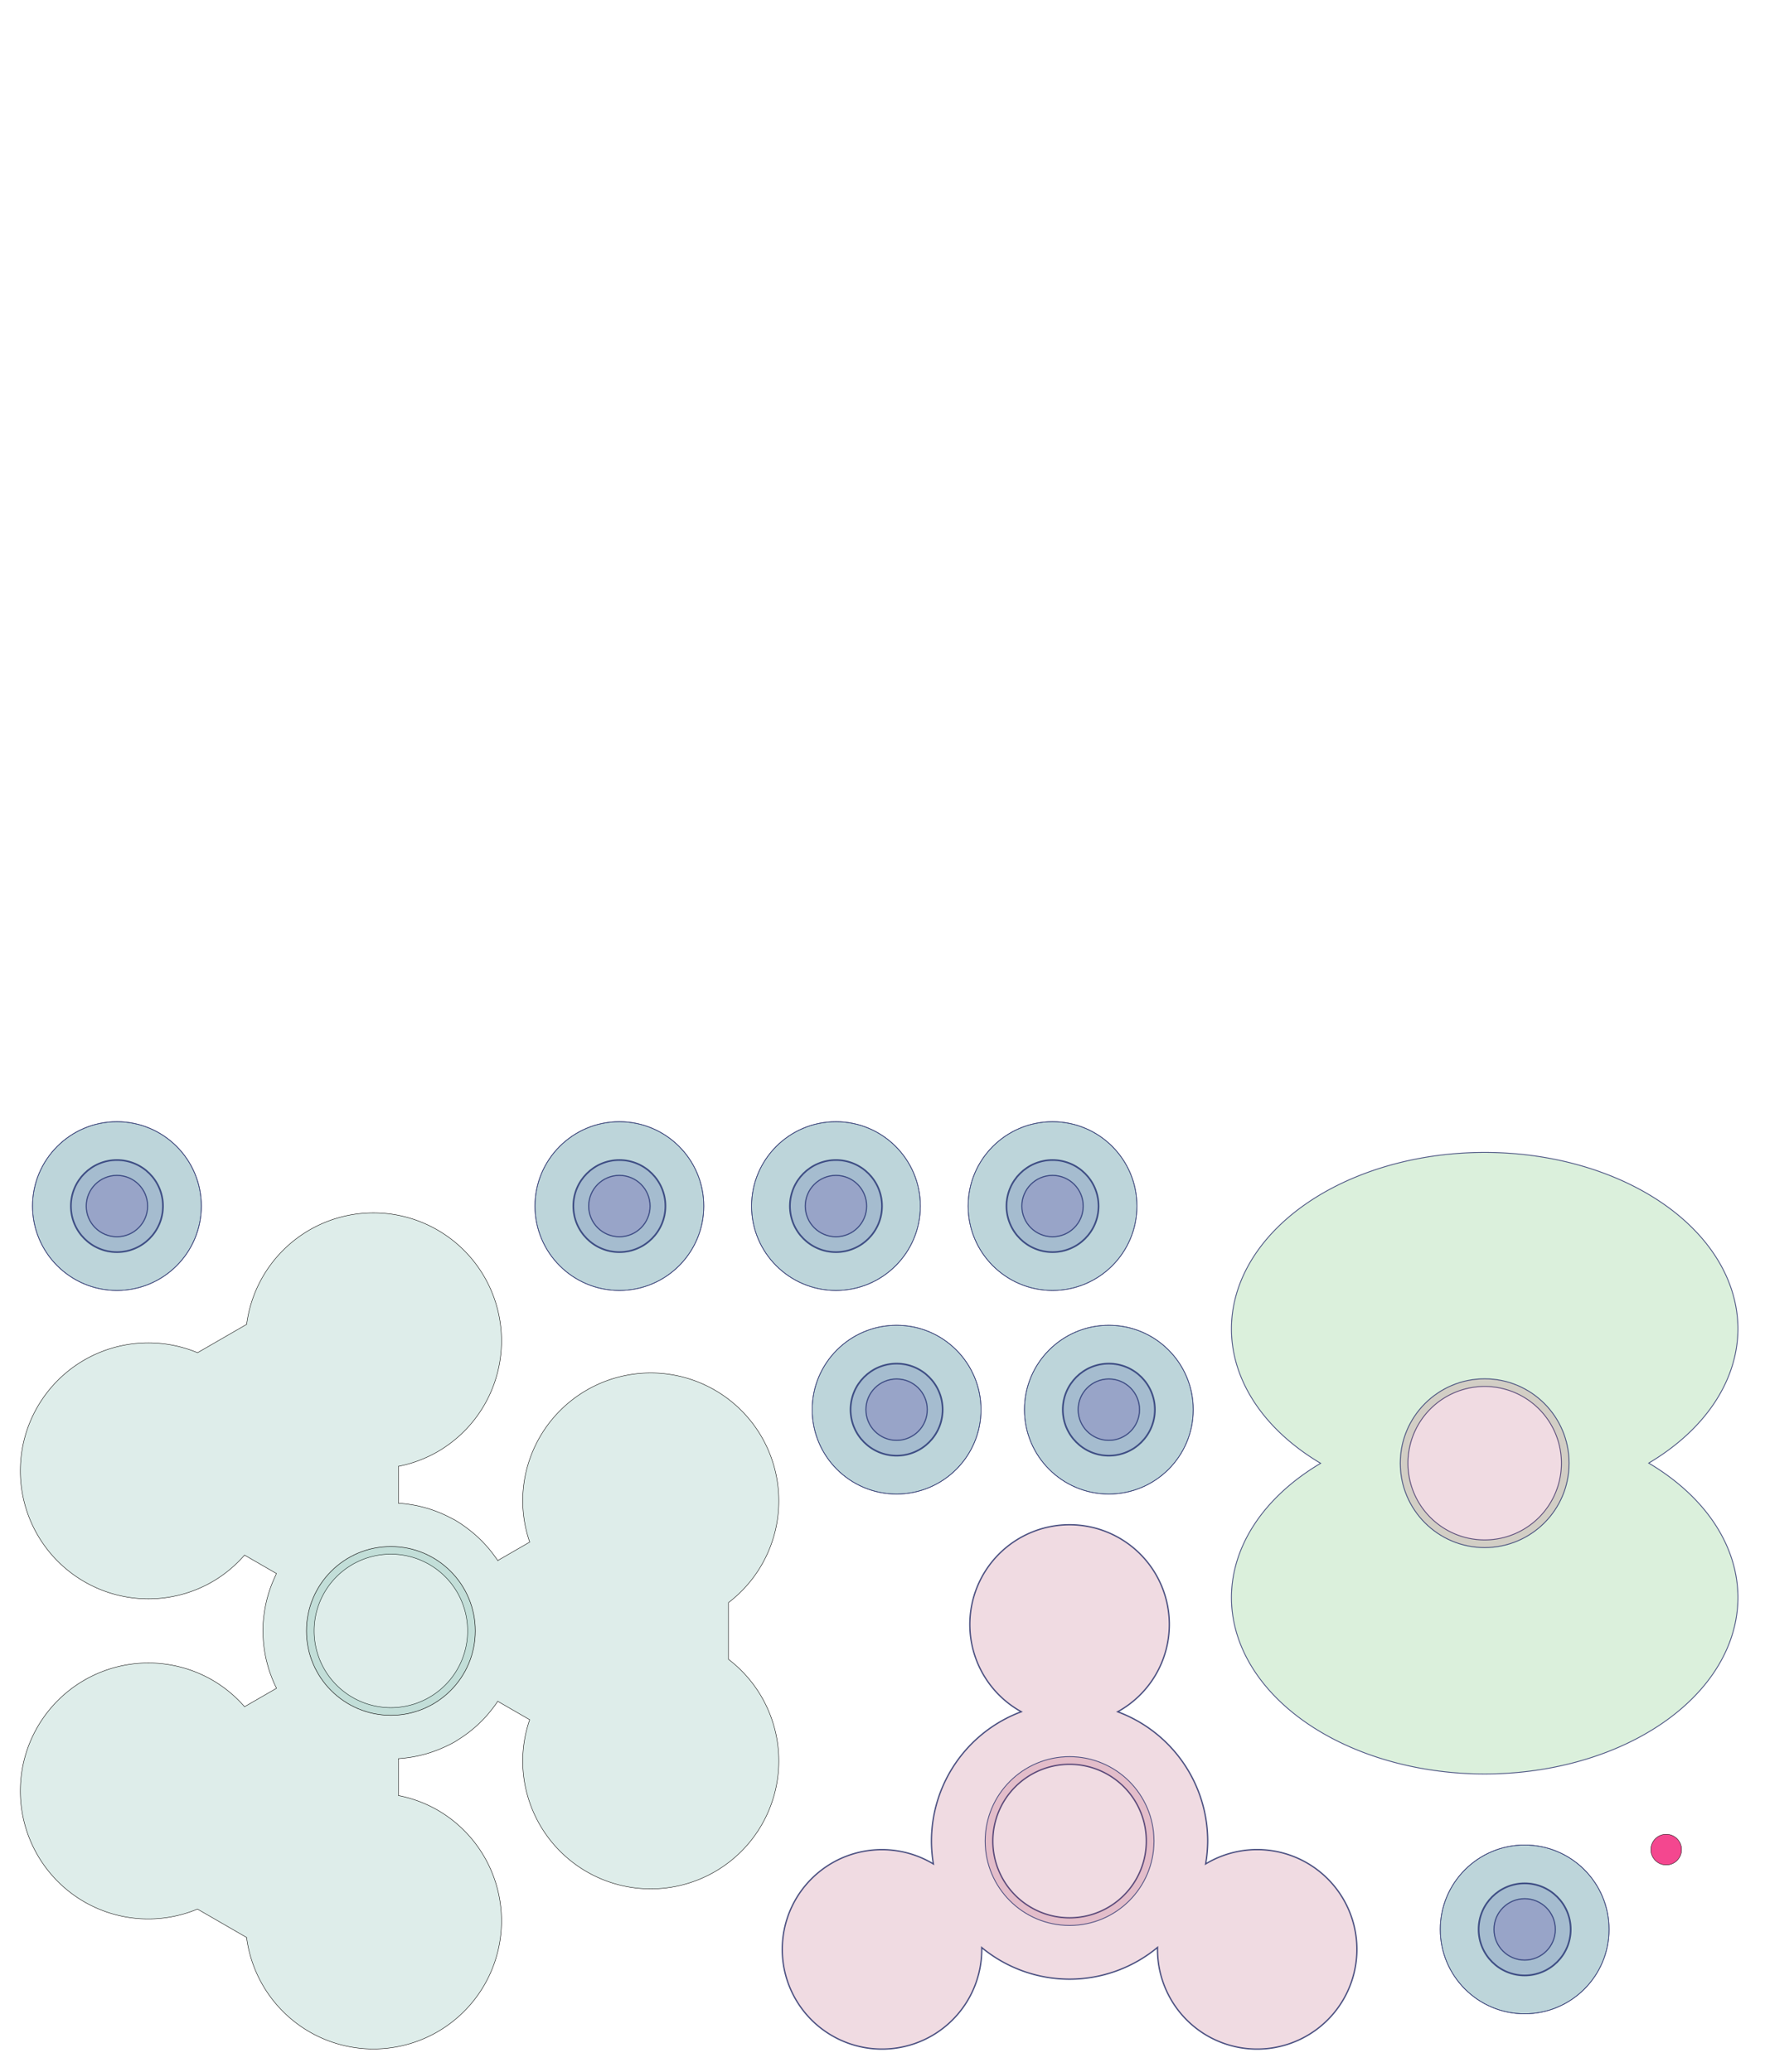 <?xml version="1.0" encoding="UTF-8" standalone="no"?>
<!-- Created with Inkscape (http://www.inkscape.org/) -->

<svg
   xmlns:dc="http://purl.org/dc/elements/1.1/"
   xmlns:cc="http://creativecommons.org/ns#"
   xmlns:rdf="http://www.w3.org/1999/02/22-rdf-syntax-ns#"
   xmlns:svg="http://www.w3.org/2000/svg"
   xmlns="http://www.w3.org/2000/svg"
   xmlns:sodipodi="http://sodipodi.sourceforge.net/DTD/sodipodi-0.dtd"
   xmlns:inkscape="http://www.inkscape.org/namespaces/inkscape"
   width="230mm"
   height="270mm"
   viewBox="0 0 814.961 956.693"
   id="svg2"
   version="1.1"
   inkscape:version="0.91 r13725"
   sodipodi:docname="spinners.svg">
  <defs
     id="defs4" />
  <sodipodi:namedview
     id="base"
     pagecolor="#ffffff"
     bordercolor="#666666"
     borderopacity="1.0"
     inkscape:pageopacity="0.0"
     inkscape:pageshadow="2"
     inkscape:zoom="0.67867725"
     inkscape:cx="637.15766"
     inkscape:cy="314.00693"
     inkscape:document-units="px"
     inkscape:current-layer="layer1"
     showgrid="false"
     showguides="false"
     inkscape:window-width="1440"
     inkscape:window-height="851"
     inkscape:window-x="0"
     inkscape:window-y="1"
     inkscape:window-maximized="1" />
  <g
     inkscape:label="Layer 1"
     inkscape:groupmode="layer"
     id="layer1"
     transform="translate(0,-95.669)">
    <g
       id="spinner3"
       transform="matrix(0,1,-1,0,966.386,574.66)"
       inkscape:label="spinner3">
      <path
         id="path4149"
         d="m 134.646,163.93 a 81.496,116.929 0 0 0 -81.496,116.93 81.496,116.929 0 0 0 81.496,116.93 81.496,116.929 0 0 0 62.055,-41.178 81.496,116.929 0 0 0 61.961,41.178 81.496,116.929 0 0 0 81.496,-116.93 81.496,116.929 0 0 0 -81.496,-116.93 81.496,116.929 0 0 0 -62.057,41.178 81.496,116.929 0 0 0 -61.959,-41.178 z m 62.008,81.496 a 35.433,35.433 0 0 1 35.434,35.434 35.433,35.433 0 0 1 -35.434,35.434 35.433,35.433 0 0 1 -35.434,-35.434 35.433,35.433 0 0 1 35.434,-35.434 z"
         style="opacity:1;fill:#24a22e;fill-opacity:0.167;stroke:#2b336d;stroke-width:0.395;stroke-miterlimit:4;stroke-dasharray:none;stroke-opacity:0.848"
         inkscape:connector-curvature="0" />
      <circle
         r="38.976"
         cy="280.859"
         cx="196.654"
         id="path4147"
         style="opacity:1;fill:#a2244e;fill-opacity:0.167;stroke:#2b336d;stroke-width:0.396;stroke-miterlimit:4;stroke-dasharray:none;stroke-opacity:0.848" />
    </g>
    <g
       id="cap1"
       transform="translate(-11.755,579.146)"
       inkscape:label="#g4194">
      <circle
         r="38.976"
         cy="73.439"
         cx="65.745"
         id="circle4196"
         style="opacity:1;fill:#24a263;fill-opacity:0.167;stroke:#2b336d;stroke-width:0.291;stroke-miterlimit:4;stroke-dasharray:none;stroke-opacity:0.848" />
      <circle
         style="opacity:1;fill:#2b399b;fill-opacity:0.167;stroke:#2b336d;stroke-width:0.765;stroke-miterlimit:4;stroke-dasharray:none;stroke-opacity:0.848"
         id="circle4198"
         cx="65.745"
         cy="73.439"
         r="21.26" />
      <circle
         r="14.173"
         cy="73.439"
         cx="65.745"
         id="circle4200"
         style="opacity:1;fill:#6324a2;fill-opacity:0.167;stroke:#2b336d;stroke-width:0.51;stroke-miterlimit:4;stroke-dasharray:none;stroke-opacity:0.848" />
      <circle
         style="opacity:1;fill:#2453a2;fill-opacity:0.167;stroke:#2b336d;stroke-width:0.291;stroke-miterlimit:4;stroke-dasharray:none;stroke-opacity:0.848"
         id="circle4611"
         cx="65.745"
         cy="73.439"
         r="38.976" />
    </g>
    <g
       id="spinner2"
       transform="matrix(0,-1,1,0,294.534,1489.709)"
       inkscape:label="spinner2">
      <path
         id="circle4306"
         d="m 492.826,66.674 a 46.063,46.063 0 0 0 -21.943,6.158 46.063,46.063 0 0 0 -16.861,62.924 46.063,46.063 0 0 0 40.709,23.01 63.78,63.78 0 0 0 -14.596,40.561 63.78,63.78 0 0 0 14.656,40.6 46.063,46.063 0 0 0 -40.77,22.971 46.063,46.063 0 0 0 16.861,62.924 46.063,46.063 0 0 0 62.922,-16.859 46.063,46.063 0 0 0 -0.449,-46.807 63.78,63.78 0 0 0 10.559,0.951 63.78,63.78 0 0 0 59.703,-41.568 46.063,46.063 0 0 0 40.297,23.852 46.063,46.063 0 0 0 46.062,-46.062 46.063,46.063 0 0 0 -46.062,-46.062 46.063,46.063 0 0 0 -40.287,23.756 63.78,63.78 0 0 0 -59.713,-41.473 63.78,63.78 0 0 0 -10.574,0.895 46.063,46.063 0 0 0 0.465,-46.75 46.063,46.063 0 0 0 -40.979,-23.018 z m 51.088,97.219 a 35.433,35.433 0 0 1 35.434,35.434 35.433,35.433 0 0 1 -35.434,35.434 35.433,35.433 0 0 1 -35.434,-35.434 35.433,35.433 0 0 1 35.434,-35.434 z"
         style="opacity:1;fill:#a2244e;fill-opacity:0.167;stroke:#2b336d;stroke-width:0.608;stroke-miterlimit:4;stroke-dasharray:none;stroke-opacity:0.848"
         inkscape:connector-curvature="0" />
      <circle
         r="38.976"
         cy="199.326"
         cx="543.914"
         id="path4158"
         style="opacity:1;fill:#a2244e;fill-opacity:0.167;stroke:#2b336d;stroke-width:0.371;stroke-miterlimit:4;stroke-dasharray:none;stroke-opacity:0.848" />
    </g>
    <g
       id="spinner1"
       transform="matrix(-1,0,0,-1,490.349,1366.202)"
       inkscape:label="spinner1">
      <path
         id="path4514"
         transform="translate(0,95.669)"
         d="m 319.301,228.748 a 59.122,59.122 0 0 0 -52.596,29.545 59.122,59.122 0 0 0 21.639,80.762 59.122,59.122 0 0 0 18.057,6.703 l 0,17.014 a 59.122,59.122 0 0 0 -1.221,0.127 59.122,59.122 0 0 0 -2.475,0.256 59.122,59.122 0 0 0 -3.576,0.547 59.122,59.122 0 0 0 -2.016,0.414 59.122,59.122 0 0 0 -3.969,1.023 59.122,59.122 0 0 0 -1.484,0.463 59.122,59.122 0 0 0 -4.293,1.576 59.122,59.122 0 0 0 -1.023,0.438 59.122,59.122 0 0 0 -6.037,2.961 59.122,59.122 0 0 0 -1.73,1.117 59.122,59.122 0 0 0 -0.166,0.107 59.122,59.122 0 0 0 -4.543,3.158 59.122,59.122 0 0 0 -0.562,0.449 59.122,59.122 0 0 0 -3.799,3.25 59.122,59.122 0 0 0 -0.922,0.898 59.122,59.122 0 0 0 -3.051,3.191 59.122,59.122 0 0 0 -1.213,1.447 59.122,59.122 0 0 0 -2.348,3.004 59.122,59.122 0 0 0 -1.436,2.094 l -14.756,-8.52 a 59.122,59.122 0 0 0 3.209,-18.996 59.122,59.122 0 0 0 -59.123,-59.123 59.122,59.122 0 0 0 -59.121,59.123 59.122,59.122 0 0 0 23.23,46.889 l 0,26.184 a 59.122,59.122 0 0 0 -23.23,46.928 59.122,59.122 0 0 0 59.121,59.123 59.122,59.122 0 0 0 59.123,-59.123 59.122,59.122 0 0 0 -3.225,-18.988 l 14.736,-8.508 a 59.122,59.122 0 0 0 0.709,0.98 59.122,59.122 0 0 0 1.467,2.027 59.122,59.122 0 0 0 2.277,2.842 59.122,59.122 0 0 0 1.336,1.504 59.122,59.122 0 0 0 2.904,2.961 59.122,59.122 0 0 0 1.115,1.027 59.122,59.122 0 0 0 3.5,2.922 59.122,59.122 0 0 0 0.941,0.707 59.122,59.122 0 0 0 5.555,3.727 59.122,59.122 0 0 0 1.846,0.945 59.122,59.122 0 0 0 0.137,0.07 59.122,59.122 0 0 0 5.039,2.371 59.122,59.122 0 0 0 0.654,0.256 59.122,59.122 0 0 0 4.713,1.668 59.122,59.122 0 0 0 1.275,0.357 59.122,59.122 0 0 0 4.252,1.039 59.122,59.122 0 0 0 1.881,0.33 59.122,59.122 0 0 0 3.768,0.529 59.122,59.122 0 0 0 2.529,0.195 l 0,17.039 a 59.122,59.122 0 0 0 -18.055,6.719 59.122,59.122 0 0 0 -21.641,80.764 59.122,59.122 0 0 0 80.762,21.639 59.122,59.122 0 0 0 28.992,-43.562 l 22.676,-13.092 a 59.122,59.122 0 0 0 52.256,-3.346 59.122,59.122 0 0 0 21.641,-80.762 59.122,59.122 0 0 0 -80.764,-21.641 59.122,59.122 0 0 0 -14.832,12.287 l -14.734,-8.51 a 59.122,59.122 0 0 0 0.51,-1.137 59.122,59.122 0 0 0 0.994,-2.223 59.122,59.122 0 0 0 1.342,-3.439 59.122,59.122 0 0 0 0.625,-1.881 59.122,59.122 0 0 0 1.107,-3.975 59.122,59.122 0 0 0 0.346,-1.543 59.122,59.122 0 0 0 0.771,-4.459 59.122,59.122 0 0 0 0.143,-1.168 59.122,59.122 0 0 0 0.451,-6.674 59.122,59.122 0 0 0 -0.104,-2.084 59.122,59.122 0 0 0 -0.006,-0.119 59.122,59.122 0 0 0 -0.469,-5.568 59.122,59.122 0 0 0 -0.105,-0.707 59.122,59.122 0 0 0 -0.914,-4.908 59.122,59.122 0 0 0 -0.32,-1.26 59.122,59.122 0 0 0 -1.236,-4.23 59.122,59.122 0 0 0 -0.646,-1.773 59.122,59.122 0 0 0 -1.428,-3.539 59.122,59.122 0 0 0 -1.096,-2.289 l 14.756,-8.52 a 59.122,59.122 0 0 0 14.846,12.275 59.122,59.122 0 0 0 80.764,-21.639 59.122,59.122 0 0 0 -21.641,-80.764 59.122,59.122 0 0 0 -52.223,-3.326 l -22.676,-13.092 a 59.122,59.122 0 0 0 -29.025,-43.582 59.122,59.122 0 0 0 -28.166,-7.904 z m -9.434,157.596 a 35.433,35.433 0 0 1 35.434,35.434 35.433,35.433 0 0 1 -35.434,35.434 35.433,35.433 0 0 1 -35.432,-35.434 35.433,35.433 0 0 1 35.432,-35.434 z"
         style="opacity:1;fill:#38927f;fill-opacity:0.167;stroke:#000000;stroke-width:0.2;stroke-miterlimit:4;stroke-dasharray:none;stroke-opacity:1"
         inkscape:connector-curvature="0" />
      <circle
         r="38.976"
         cy="517.446"
         cx="309.868"
         id="path4426"
         style="opacity:1;fill:#38927f;fill-opacity:0.167;stroke:#000000;stroke-width:0.217;stroke-miterlimit:4;stroke-dasharray:none;stroke-opacity:1" />
    </g>
    <circle
       style="opacity:1;fill:#f2267b;fill-opacity:0.847;stroke:#000000;stroke-width:0.181;stroke-miterlimit:4;stroke-dasharray:none;stroke-opacity:1"
       id="path4609"
       cx="769.34"
       cy="949.745"
       r="7.087" />
    <g
       inkscape:label="#g4194"
       transform="translate(220.245,579.146)"
       id="g4613">
      <circle
         style="opacity:1;fill:#24a263;fill-opacity:0.167;stroke:#2b336d;stroke-width:0.291;stroke-miterlimit:4;stroke-dasharray:none;stroke-opacity:0.848"
         id="circle4615"
         cx="65.745"
         cy="73.439"
         r="38.976" />
      <circle
         r="21.26"
         cy="73.439"
         cx="65.745"
         id="circle4617"
         style="opacity:1;fill:#2b399b;fill-opacity:0.167;stroke:#2b336d;stroke-width:0.765;stroke-miterlimit:4;stroke-dasharray:none;stroke-opacity:0.848" />
      <circle
         style="opacity:1;fill:#6324a2;fill-opacity:0.167;stroke:#2b336d;stroke-width:0.51;stroke-miterlimit:4;stroke-dasharray:none;stroke-opacity:0.848"
         id="circle4619"
         cx="65.745"
         cy="73.439"
         r="14.173" />
      <circle
         r="38.976"
         cy="73.439"
         cx="65.745"
         id="circle4621"
         style="opacity:1;fill:#2453a2;fill-opacity:0.167;stroke:#2b336d;stroke-width:0.291;stroke-miterlimit:4;stroke-dasharray:none;stroke-opacity:0.848" />
    </g>
    <g
       id="g4623"
       transform="translate(320.245,579.146)"
       inkscape:label="#g4194">
      <circle
         r="38.976"
         cy="73.439"
         cx="65.745"
         id="circle4625"
         style="opacity:1;fill:#24a263;fill-opacity:0.167;stroke:#2b336d;stroke-width:0.291;stroke-miterlimit:4;stroke-dasharray:none;stroke-opacity:0.848" />
      <circle
         style="opacity:1;fill:#2b399b;fill-opacity:0.167;stroke:#2b336d;stroke-width:0.765;stroke-miterlimit:4;stroke-dasharray:none;stroke-opacity:0.848"
         id="circle4627"
         cx="65.745"
         cy="73.439"
         r="21.26" />
      <circle
         r="14.173"
         cy="73.439"
         cx="65.745"
         id="circle4629"
         style="opacity:1;fill:#6324a2;fill-opacity:0.167;stroke:#2b336d;stroke-width:0.51;stroke-miterlimit:4;stroke-dasharray:none;stroke-opacity:0.848" />
      <circle
         style="opacity:1;fill:#2453a2;fill-opacity:0.167;stroke:#2b336d;stroke-width:0.291;stroke-miterlimit:4;stroke-dasharray:none;stroke-opacity:0.848"
         id="circle4631"
         cx="65.745"
         cy="73.439"
         r="38.976" />
    </g>
    <g
       inkscape:label="#g4194"
       transform="translate(420.245,579.146)"
       id="g4633">
      <circle
         style="opacity:1;fill:#24a263;fill-opacity:0.167;stroke:#2b336d;stroke-width:0.291;stroke-miterlimit:4;stroke-dasharray:none;stroke-opacity:0.848"
         id="circle4635"
         cx="65.745"
         cy="73.439"
         r="38.976" />
      <circle
         r="21.26"
         cy="73.439"
         cx="65.745"
         id="circle4637"
         style="opacity:1;fill:#2b399b;fill-opacity:0.167;stroke:#2b336d;stroke-width:0.765;stroke-miterlimit:4;stroke-dasharray:none;stroke-opacity:0.848" />
      <circle
         style="opacity:1;fill:#6324a2;fill-opacity:0.167;stroke:#2b336d;stroke-width:0.51;stroke-miterlimit:4;stroke-dasharray:none;stroke-opacity:0.848"
         id="circle4639"
         cx="65.745"
         cy="73.439"
         r="14.173" />
      <circle
         r="38.976"
         cy="73.439"
         cx="65.745"
         id="circle4641"
         style="opacity:1;fill:#2453a2;fill-opacity:0.167;stroke:#2b336d;stroke-width:0.291;stroke-miterlimit:4;stroke-dasharray:none;stroke-opacity:0.848" />
    </g>
    <g
       id="g4643"
       transform="translate(348.245,673.146)"
       inkscape:label="#g4194">
      <circle
         r="38.976"
         cy="73.439"
         cx="65.745"
         id="circle4645"
         style="opacity:1;fill:#24a263;fill-opacity:0.167;stroke:#2b336d;stroke-width:0.291;stroke-miterlimit:4;stroke-dasharray:none;stroke-opacity:0.848" />
      <circle
         style="opacity:1;fill:#2b399b;fill-opacity:0.167;stroke:#2b336d;stroke-width:0.765;stroke-miterlimit:4;stroke-dasharray:none;stroke-opacity:0.848"
         id="circle4647"
         cx="65.745"
         cy="73.439"
         r="21.26" />
      <circle
         r="14.173"
         cy="73.439"
         cx="65.745"
         id="circle4649"
         style="opacity:1;fill:#6324a2;fill-opacity:0.167;stroke:#2b336d;stroke-width:0.51;stroke-miterlimit:4;stroke-dasharray:none;stroke-opacity:0.848" />
      <circle
         style="opacity:1;fill:#2453a2;fill-opacity:0.167;stroke:#2b336d;stroke-width:0.291;stroke-miterlimit:4;stroke-dasharray:none;stroke-opacity:0.848"
         id="circle4651"
         cx="65.745"
         cy="73.439"
         r="38.976" />
    </g>
    <g
       inkscape:label="#g4194"
       transform="translate(638.245,913.146)"
       id="g4653">
      <circle
         style="opacity:1;fill:#24a263;fill-opacity:0.167;stroke:#2b336d;stroke-width:0.291;stroke-miterlimit:4;stroke-dasharray:none;stroke-opacity:0.848"
         id="circle4655"
         cx="65.745"
         cy="73.439"
         r="38.976" />
      <circle
         r="21.26"
         cy="73.439"
         cx="65.745"
         id="circle4657"
         style="opacity:1;fill:#2b399b;fill-opacity:0.167;stroke:#2b336d;stroke-width:0.765;stroke-miterlimit:4;stroke-dasharray:none;stroke-opacity:0.848" />
      <circle
         style="opacity:1;fill:#6324a2;fill-opacity:0.167;stroke:#2b336d;stroke-width:0.51;stroke-miterlimit:4;stroke-dasharray:none;stroke-opacity:0.848"
         id="circle4659"
         cx="65.745"
         cy="73.439"
         r="14.173" />
      <circle
         r="38.976"
         cy="73.439"
         cx="65.745"
         id="circle4661"
         style="opacity:1;fill:#2453a2;fill-opacity:0.167;stroke:#2b336d;stroke-width:0.291;stroke-miterlimit:4;stroke-dasharray:none;stroke-opacity:0.848" />
    </g>
    <g
       inkscape:label="#g4194"
       transform="translate(446.245,673.146)"
       id="g4663">
      <circle
         style="opacity:1;fill:#24a263;fill-opacity:0.167;stroke:#2b336d;stroke-width:0.291;stroke-miterlimit:4;stroke-dasharray:none;stroke-opacity:0.848"
         id="circle4665"
         cx="65.745"
         cy="73.439"
         r="38.976" />
      <circle
         r="21.26"
         cy="73.439"
         cx="65.745"
         id="circle4667"
         style="opacity:1;fill:#2b399b;fill-opacity:0.167;stroke:#2b336d;stroke-width:0.765;stroke-miterlimit:4;stroke-dasharray:none;stroke-opacity:0.848" />
      <circle
         style="opacity:1;fill:#6324a2;fill-opacity:0.167;stroke:#2b336d;stroke-width:0.51;stroke-miterlimit:4;stroke-dasharray:none;stroke-opacity:0.848"
         id="circle4669"
         cx="65.745"
         cy="73.439"
         r="14.173" />
      <circle
         r="38.976"
         cy="73.439"
         cx="65.745"
         id="circle4671"
         style="opacity:1;fill:#2453a2;fill-opacity:0.167;stroke:#2b336d;stroke-width:0.291;stroke-miterlimit:4;stroke-dasharray:none;stroke-opacity:0.848" />
    </g>
  </g>
</svg>
